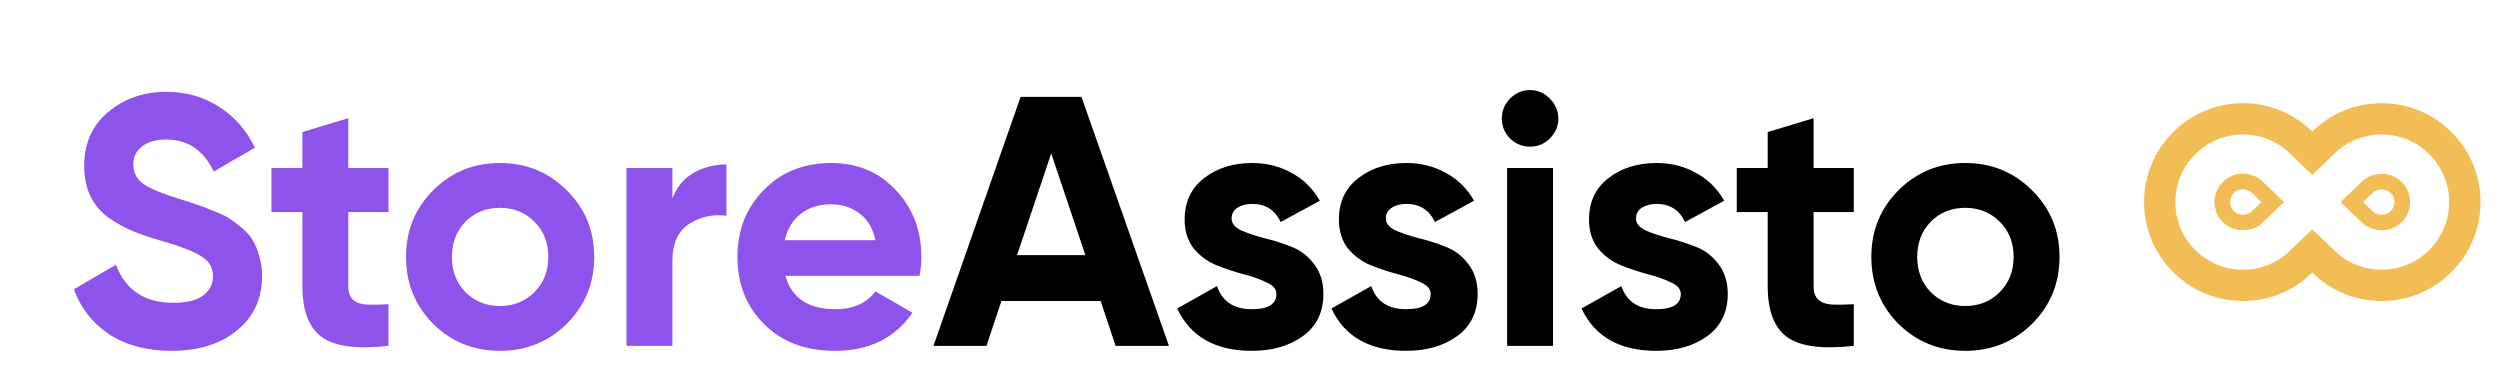 <svg width="253" height="38" viewBox="0 0 253 38" fill="none" xmlns="http://www.w3.org/2000/svg">
<path d="M17.378 35.504C14.882 35.504 12.782 34.952 11.078 33.848C9.374 32.72 8.174 31.196 7.478 29.276L11.726 26.792C12.71 29.36 14.642 30.644 17.522 30.644C18.914 30.644 19.934 30.392 20.582 29.888C21.23 29.384 21.554 28.748 21.554 27.98C21.554 27.092 21.158 26.408 20.366 25.928C19.574 25.424 18.158 24.884 16.118 24.308C14.99 23.972 14.03 23.636 13.238 23.3C12.47 22.964 11.69 22.52 10.898 21.968C10.13 21.392 9.542 20.672 9.134 19.808C8.726 18.944 8.522 17.936 8.522 16.784C8.522 14.504 9.326 12.692 10.934 11.348C12.566 9.98 14.522 9.296 16.802 9.296C18.842 9.296 20.63 9.8 22.166 10.808C23.726 11.792 24.938 13.172 25.802 14.948L21.626 17.36C20.618 15.2 19.01 14.12 16.802 14.12C15.77 14.12 14.954 14.36 14.354 14.84C13.778 15.296 13.49 15.896 13.49 16.64C13.49 17.432 13.814 18.08 14.462 18.584C15.134 19.064 16.406 19.592 18.278 20.168C19.046 20.408 19.622 20.6 20.006 20.744C20.414 20.864 20.954 21.068 21.626 21.356C22.322 21.62 22.85 21.872 23.21 22.112C23.594 22.352 24.026 22.676 24.506 23.084C24.986 23.492 25.346 23.912 25.586 24.344C25.85 24.776 26.066 25.304 26.234 25.928C26.426 26.528 26.522 27.188 26.522 27.908C26.522 30.236 25.67 32.084 23.966 33.452C22.286 34.82 20.09 35.504 17.378 35.504ZM39.315 21.464H35.246V28.952C35.246 29.576 35.403 30.032 35.715 30.32C36.026 30.608 36.483 30.776 37.083 30.824C37.682 30.848 38.426 30.836 39.315 30.788V35C36.123 35.36 33.867 35.06 32.547 34.1C31.25 33.14 30.602 31.424 30.602 28.952V21.464H27.471V17H30.602V13.364L35.246 11.96V17H39.315V21.464ZM57.362 32.768C55.514 34.592 53.258 35.504 50.594 35.504C47.93 35.504 45.674 34.592 43.826 32.768C42.002 30.92 41.09 28.664 41.09 26C41.09 23.336 42.002 21.092 43.826 19.268C45.674 17.42 47.93 16.496 50.594 16.496C53.258 16.496 55.514 17.42 57.362 19.268C59.21 21.092 60.134 23.336 60.134 26C60.134 28.664 59.21 30.92 57.362 32.768ZM47.102 29.564C48.038 30.5 49.202 30.968 50.594 30.968C51.986 30.968 53.15 30.5 54.086 29.564C55.022 28.628 55.49 27.44 55.49 26C55.49 24.56 55.022 23.372 54.086 22.436C53.15 21.5 51.986 21.032 50.594 21.032C49.202 21.032 48.038 21.5 47.102 22.436C46.19 23.372 45.734 24.56 45.734 26C45.734 27.44 46.19 28.628 47.102 29.564ZM68.045 20.096C68.477 18.944 69.185 18.08 70.169 17.504C71.177 16.928 72.293 16.64 73.517 16.64V21.824C72.101 21.656 70.829 21.944 69.701 22.688C68.597 23.432 68.045 24.668 68.045 26.396V35H63.401V17H68.045V20.096ZM79.489 27.908C80.113 30.164 81.805 31.292 84.565 31.292C86.341 31.292 87.685 30.692 88.597 29.492L92.341 31.652C90.565 34.22 87.949 35.504 84.493 35.504C81.517 35.504 79.129 34.604 77.329 32.804C75.529 31.004 74.629 28.736 74.629 26C74.629 23.288 75.517 21.032 77.293 19.232C79.069 17.408 81.349 16.496 84.133 16.496C86.773 16.496 88.945 17.408 90.649 19.232C92.377 21.056 93.241 23.312 93.241 26C93.241 26.6 93.181 27.236 93.061 27.908H79.489ZM79.417 24.308H88.597C88.333 23.084 87.781 22.172 86.941 21.572C86.125 20.972 85.189 20.672 84.133 20.672C82.885 20.672 81.853 20.996 81.037 21.644C80.221 22.268 79.681 23.156 79.417 24.308Z" fill="#8D53EB"/>
<path d="M112.899 35L111.387 30.464H101.343L99.831 35H94.467L103.287 9.8H109.443L118.299 35H112.899ZM102.927 25.82H109.839L106.383 15.524L102.927 25.82ZM124.638 22.112C124.638 22.592 124.95 22.988 125.574 23.3C126.222 23.588 127.002 23.852 127.914 24.092C128.826 24.308 129.738 24.596 130.65 24.956C131.562 25.292 132.33 25.868 132.954 26.684C133.602 27.5 133.926 28.52 133.926 29.744C133.926 31.592 133.23 33.02 131.838 34.028C130.47 35.012 128.754 35.504 126.69 35.504C122.994 35.504 120.474 34.076 119.13 31.22L123.162 28.952C123.69 30.512 124.866 31.292 126.69 31.292C128.346 31.292 129.174 30.776 129.174 29.744C129.174 29.264 128.85 28.88 128.202 28.592C127.578 28.28 126.81 28.004 125.898 27.764C124.986 27.524 124.074 27.224 123.162 26.864C122.25 26.504 121.47 25.94 120.822 25.172C120.198 24.38 119.886 23.396 119.886 22.22C119.886 20.444 120.534 19.052 121.83 18.044C123.15 17.012 124.782 16.496 126.726 16.496C128.19 16.496 129.522 16.832 130.722 17.504C131.922 18.152 132.87 19.088 133.566 20.312L129.606 22.472C129.03 21.248 128.07 20.636 126.726 20.636C126.126 20.636 125.622 20.768 125.214 21.032C124.83 21.296 124.638 21.656 124.638 22.112ZM140.248 22.112C140.248 22.592 140.56 22.988 141.184 23.3C141.832 23.588 142.612 23.852 143.524 24.092C144.436 24.308 145.348 24.596 146.26 24.956C147.172 25.292 147.94 25.868 148.564 26.684C149.212 27.5 149.536 28.52 149.536 29.744C149.536 31.592 148.84 33.02 147.448 34.028C146.08 35.012 144.364 35.504 142.3 35.504C138.604 35.504 136.084 34.076 134.74 31.22L138.772 28.952C139.3 30.512 140.476 31.292 142.3 31.292C143.956 31.292 144.784 30.776 144.784 29.744C144.784 29.264 144.46 28.88 143.812 28.592C143.188 28.28 142.42 28.004 141.508 27.764C140.596 27.524 139.684 27.224 138.772 26.864C137.86 26.504 137.08 25.94 136.432 25.172C135.808 24.38 135.496 23.396 135.496 22.22C135.496 20.444 136.144 19.052 137.44 18.044C138.76 17.012 140.392 16.496 142.336 16.496C143.8 16.496 145.132 16.832 146.332 17.504C147.532 18.152 148.48 19.088 149.176 20.312L145.216 22.472C144.64 21.248 143.68 20.636 142.336 20.636C141.736 20.636 141.232 20.768 140.824 21.032C140.44 21.296 140.248 21.656 140.248 22.112ZM154.826 14.84C154.058 14.84 153.386 14.564 152.81 14.012C152.258 13.436 151.982 12.764 151.982 11.996C151.982 11.228 152.258 10.556 152.81 9.98C153.386 9.404 154.058 9.116 154.826 9.116C155.618 9.116 156.29 9.404 156.842 9.98C157.418 10.556 157.706 11.228 157.706 11.996C157.706 12.764 157.418 13.436 156.842 14.012C156.29 14.564 155.618 14.84 154.826 14.84ZM152.522 35V17H157.166V35H152.522ZM165.56 22.112C165.56 22.592 165.872 22.988 166.496 23.3C167.144 23.588 167.924 23.852 168.836 24.092C169.748 24.308 170.66 24.596 171.572 24.956C172.484 25.292 173.252 25.868 173.876 26.684C174.524 27.5 174.848 28.52 174.848 29.744C174.848 31.592 174.152 33.02 172.76 34.028C171.392 35.012 169.676 35.504 167.612 35.504C163.916 35.504 161.396 34.076 160.052 31.22L164.084 28.952C164.612 30.512 165.788 31.292 167.612 31.292C169.268 31.292 170.096 30.776 170.096 29.744C170.096 29.264 169.772 28.88 169.124 28.592C168.5 28.28 167.732 28.004 166.82 27.764C165.908 27.524 164.996 27.224 164.084 26.864C163.172 26.504 162.392 25.94 161.744 25.172C161.12 24.38 160.808 23.396 160.808 22.22C160.808 20.444 161.456 19.052 162.752 18.044C164.072 17.012 165.704 16.496 167.648 16.496C169.112 16.496 170.444 16.832 171.644 17.504C172.844 18.152 173.792 19.088 174.488 20.312L170.528 22.472C169.952 21.248 168.992 20.636 167.648 20.636C167.048 20.636 166.544 20.768 166.136 21.032C165.752 21.296 165.56 21.656 165.56 22.112ZM187.604 21.464H183.536V28.952C183.536 29.576 183.692 30.032 184.004 30.32C184.316 30.608 184.772 30.776 185.372 30.824C185.972 30.848 186.716 30.836 187.604 30.788V35C184.412 35.36 182.156 35.06 180.836 34.1C179.54 33.14 178.892 31.424 178.892 28.952V21.464H175.76V17H178.892V13.364L183.536 11.96V17H187.604V21.464ZM205.651 32.768C203.803 34.592 201.547 35.504 198.883 35.504C196.219 35.504 193.963 34.592 192.115 32.768C190.291 30.92 189.379 28.664 189.379 26C189.379 23.336 190.291 21.092 192.115 19.268C193.963 17.42 196.219 16.496 198.883 16.496C201.547 16.496 203.803 17.42 205.651 19.268C207.499 21.092 208.423 23.336 208.423 26C208.423 28.664 207.499 30.92 205.651 32.768ZM195.391 29.564C196.327 30.5 197.491 30.968 198.883 30.968C200.275 30.968 201.439 30.5 202.375 29.564C203.311 28.628 203.779 27.44 203.779 26C203.779 24.56 203.311 23.372 202.375 22.436C201.439 21.5 200.275 21.032 198.883 21.032C197.491 21.032 196.327 21.5 195.391 22.436C194.479 23.372 194.023 24.56 194.023 26C194.023 27.44 194.479 28.628 195.391 29.564Z" fill="black"/>
<path d="M241.021 13.61C242.845 13.61 244.563 14.321 245.855 15.612C247.145 16.904 247.859 18.62 247.859 20.45C247.859 22.281 247.147 23.995 245.851 25.289C244.564 26.579 242.846 27.294 241.017 27.294C239.189 27.294 237.474 26.583 236.18 25.289L234.002 23.199L231.793 25.317C231.162 25.948 230.412 26.447 229.587 26.786C228.762 27.125 227.878 27.298 226.986 27.294C226.087 27.296 225.197 27.121 224.367 26.776C223.537 26.432 222.783 25.926 222.15 25.287C220.86 24 220.148 22.281 220.148 20.453C220.148 18.626 220.86 16.912 222.154 15.615C222.787 14.978 223.54 14.473 224.37 14.129C225.2 13.785 226.089 13.609 226.988 13.61C228.815 13.61 230.533 14.321 231.825 15.615L234.002 17.705L236.212 15.583C236.844 14.954 237.594 14.456 238.42 14.117C239.245 13.779 240.129 13.607 241.021 13.61ZM241.021 10.444C238.362 10.444 235.875 11.465 234.002 13.314C233.078 12.399 231.984 11.674 230.78 11.181C229.577 10.689 228.288 10.438 226.988 10.444C225.673 10.44 224.371 10.697 223.157 11.201C221.943 11.704 220.841 12.444 219.915 13.378C218.024 15.265 216.982 17.779 216.982 20.453C216.982 23.128 218.024 25.637 219.915 27.528C220.841 28.46 221.944 29.199 223.158 29.703C224.373 30.206 225.675 30.463 226.989 30.46C228.29 30.466 229.579 30.215 230.783 29.723C231.987 29.23 233.082 28.504 234.005 27.588C234.928 28.505 236.023 29.23 237.227 29.723C238.431 30.215 239.72 30.466 241.021 30.46C242.336 30.464 243.638 30.206 244.853 29.703C246.068 29.198 247.17 28.458 248.097 27.525C249.03 26.599 249.769 25.497 250.273 24.283C250.776 23.069 251.033 21.766 251.029 20.452C251.032 19.137 250.774 17.834 250.271 16.62C249.768 15.405 249.029 14.302 248.097 13.374C247.169 12.443 246.066 11.704 244.852 11.201C243.637 10.698 242.335 10.441 241.021 10.444ZM226.988 19.152C227.344 19.152 227.662 19.291 227.957 19.581L228.859 20.449L227.904 21.366C227.658 21.599 227.329 21.726 226.989 21.719C226.648 21.727 226.318 21.6 226.071 21.366C225.95 21.246 225.854 21.103 225.789 20.946C225.724 20.789 225.69 20.62 225.691 20.45C225.691 20.1 225.824 19.782 226.076 19.53C226.195 19.41 226.337 19.314 226.493 19.249C226.65 19.184 226.818 19.151 226.988 19.152ZM226.988 17.569C226.218 17.569 225.496 17.868 224.953 18.413C224.684 18.679 224.471 18.997 224.325 19.347C224.18 19.696 224.105 20.072 224.106 20.45C224.106 21.217 224.405 21.94 224.95 22.485C225.494 23.03 226.24 23.302 226.988 23.302C227.747 23.31 228.479 23.016 229.022 22.485L231.142 20.45L229.051 18.439C228.782 18.164 228.461 17.945 228.107 17.795C227.753 17.646 227.372 17.569 226.988 17.569ZM241.021 19.179C241.358 19.17 241.686 19.294 241.933 19.526C242.183 19.777 242.316 20.094 242.316 20.447C242.316 20.8 242.184 21.115 241.931 21.367C241.811 21.484 241.67 21.576 241.515 21.638C241.36 21.7 241.194 21.73 241.027 21.728C240.845 21.728 240.664 21.692 240.496 21.621C240.329 21.55 240.177 21.446 240.05 21.315L239.146 20.447L240.101 19.532C240.348 19.297 240.679 19.17 241.021 19.179ZM241.021 17.596C240.273 17.596 239.528 17.868 238.983 18.413L236.861 20.447L238.954 22.458C239.227 22.73 239.551 22.945 239.907 23.091C240.263 23.238 240.645 23.313 241.03 23.311C241.407 23.315 241.781 23.243 242.13 23.1C242.48 22.957 242.797 22.747 243.064 22.48C243.331 22.214 243.543 21.897 243.686 21.549C243.83 21.2 243.903 20.826 243.901 20.449C243.902 20.07 243.828 19.695 243.683 19.346C243.539 18.996 243.326 18.678 243.058 18.411C242.513 17.881 241.781 17.588 241.021 17.596Z" fill="#F3BD55"/>
</svg>
